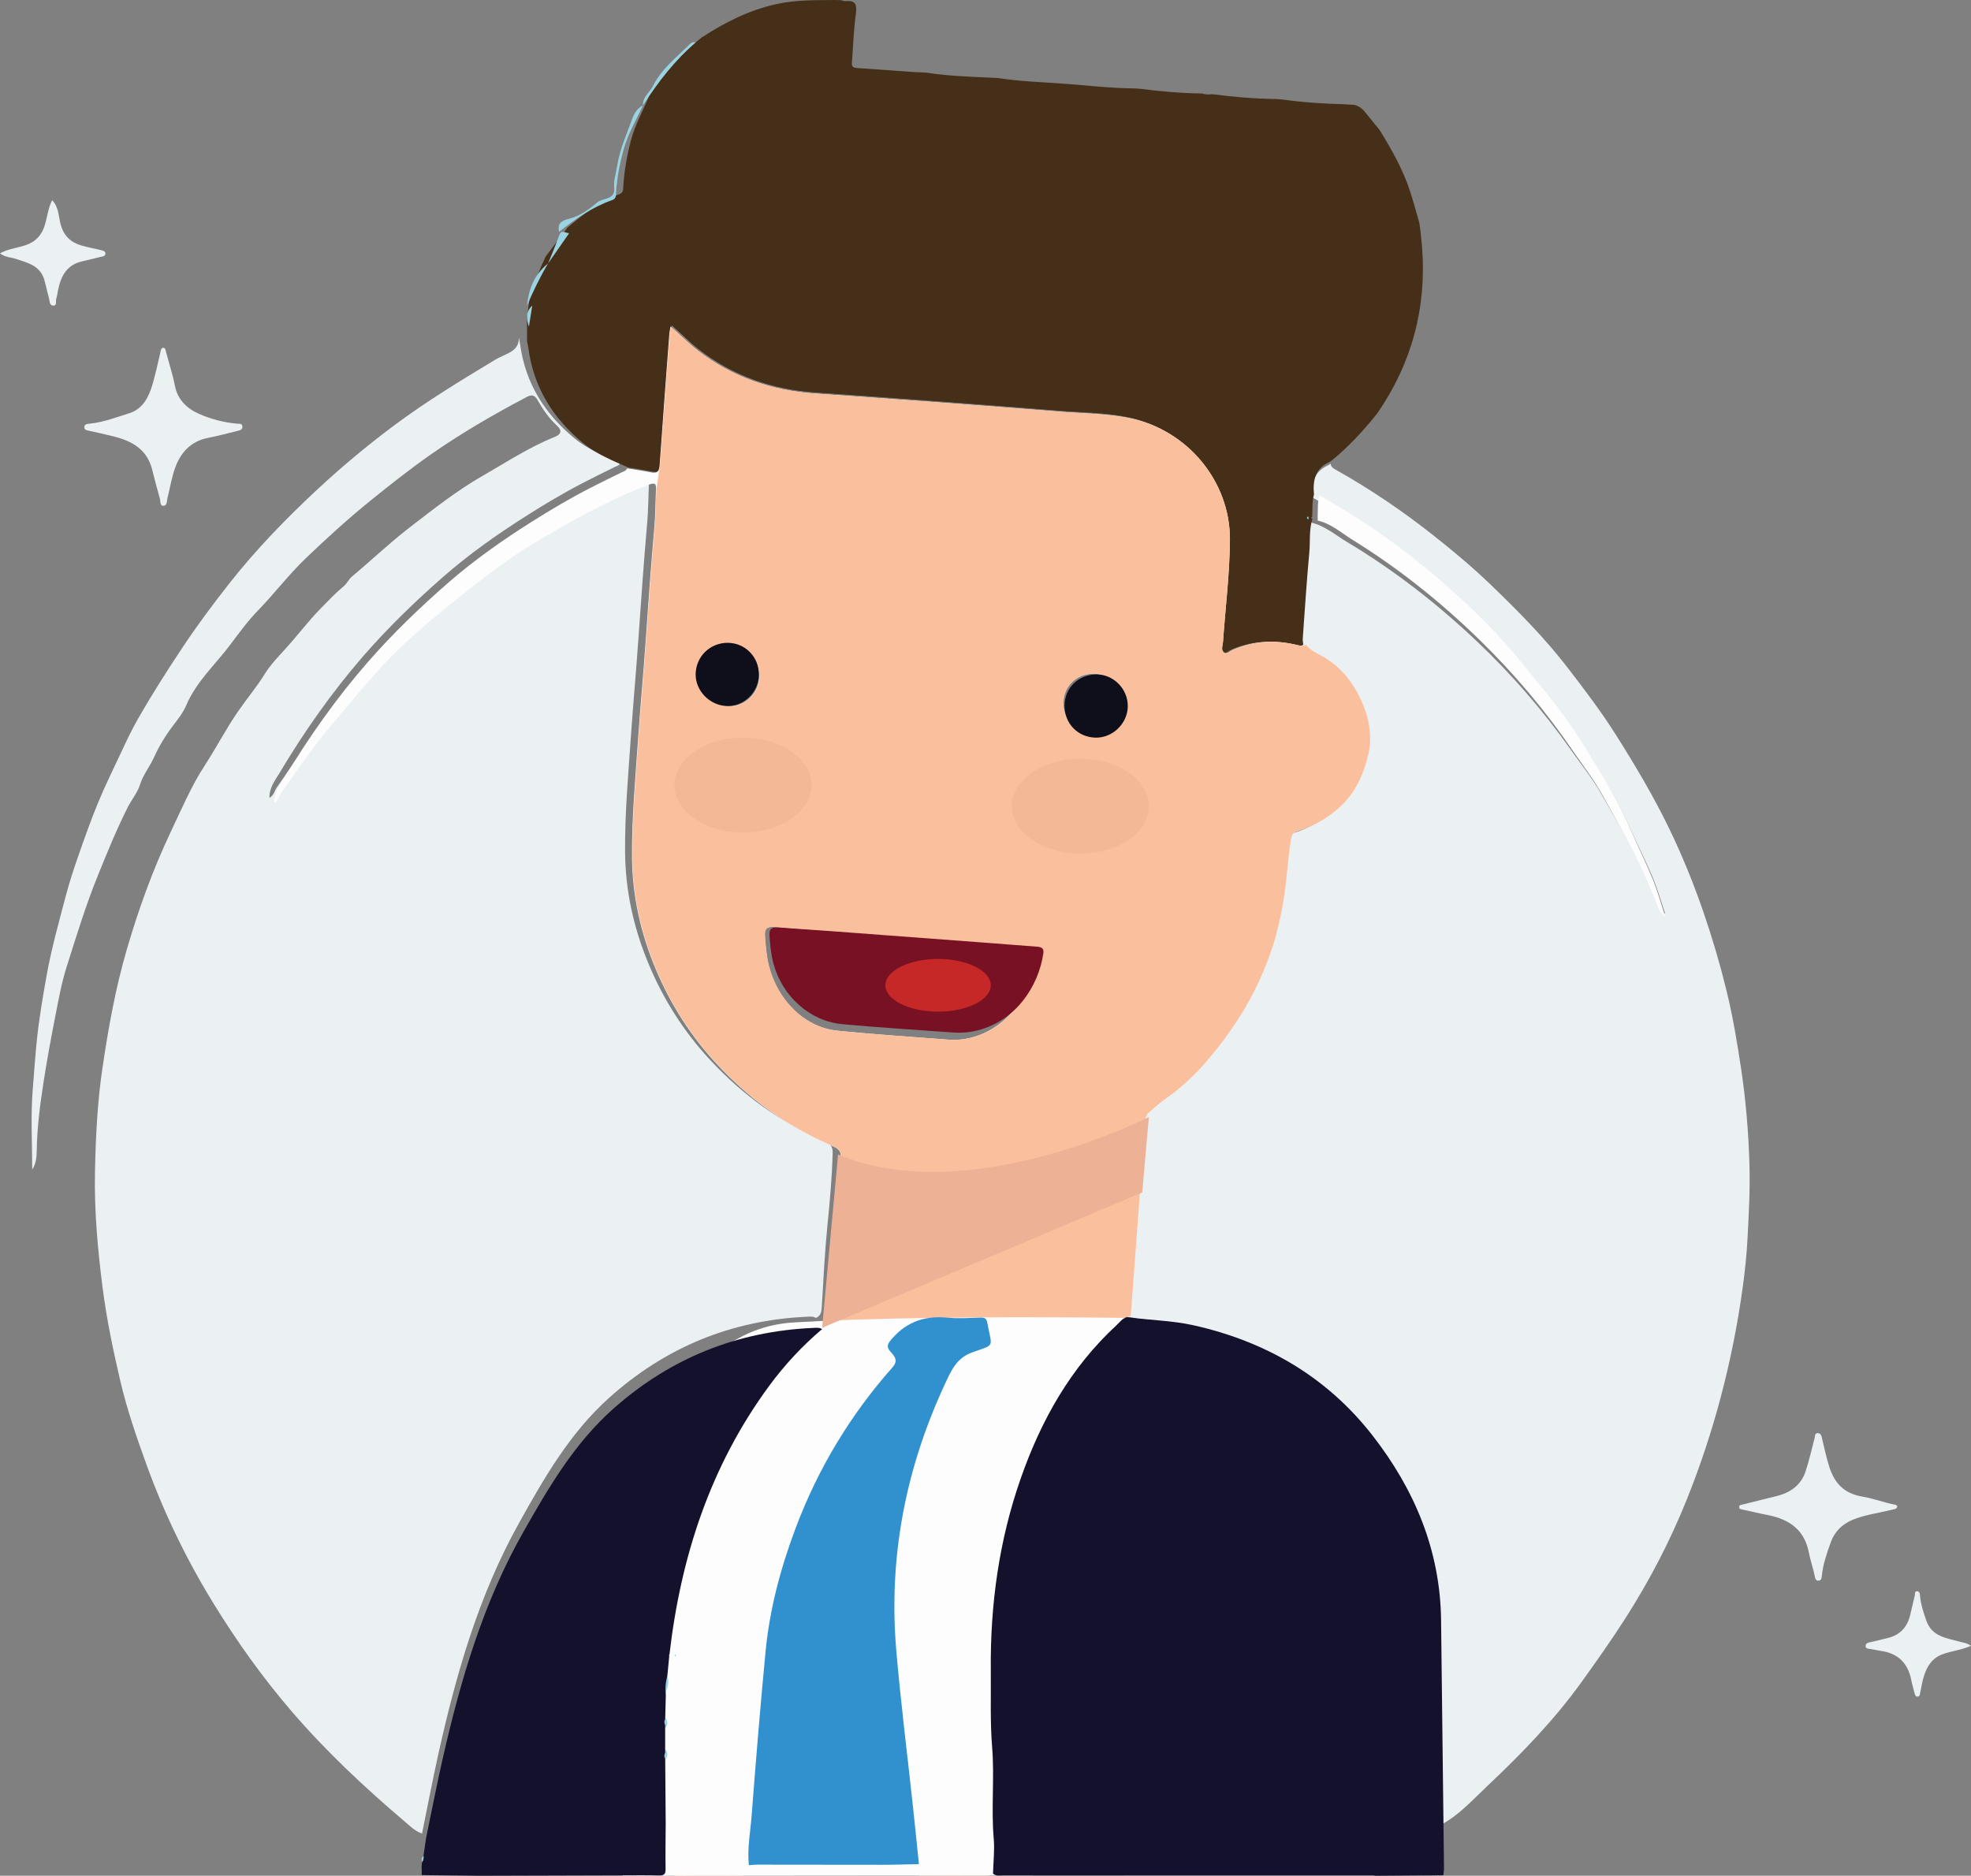 <?xml version="1.0" encoding="UTF-8"?>
<svg width="187px" height="178px" viewBox="0 0 187 178" version="1.1" xmlns="http://www.w3.org/2000/svg" xmlns:xlink="http://www.w3.org/1999/xlink">
    <rect x="0" y="0" width="187" height="178" fill="#808080" stroke="none"/>
    <!-- Generator: sketchtool 47.1 (45422) - http://www.bohemiancoding.com/sketch -->
    <title>8C6AB752-7DFC-4204-866C-9862125C4319</title>
    <desc>Created with sketchtool.</desc>
    <defs></defs>
    <g id="Page-1" stroke="none" stroke-width="1" fill="none" fill-rule="evenodd">
        <g id="Add_person_1.3" transform="translate(-445, -248)">
            <g id="Page-1" transform="translate(445, 248)">
                <path d="M40.039,174 C39.38,173.771 38.884,173.269 38.383,172.843 C34.594,169.624 30.977,166.236 27.718,162.454 C24.927,159.217 22.466,155.756 20.24,152.134 C17.704,148.005 15.593,143.646 13.933,139.079 C12.974,136.439 12.054,133.779 11.415,131.05 C10.734,128.137 10.122,125.209 9.738,122.224 C9.266,118.553 8.936,114.877 9.011,111.194 C9.079,107.914 9.235,104.635 9.719,101.358 C10.28,97.559 10.951,93.802 12.024,90.124 C13.141,86.296 14.486,82.553 16.202,78.938 C17.219,76.794 18.145,74.6 19.44,72.614 C20.523,70.953 21.431,69.191 22.56,67.546 C23.397,66.328 24.369,65.175 25.157,63.901 C25.652,63.099 26.383,62.335 27.057,61.596 C28.205,60.335 29.235,58.957 30.435,57.732 C31.136,57.016 31.827,56.281 32.597,55.645 C32.935,55.366 33.074,54.977 33.406,54.7 C35.228,53.178 36.951,51.531 38.827,50.083 C41.088,48.34 43.339,46.556 45.82,45.136 C48.061,43.853 50.227,42.422 52.643,41.455 C53.162,41.247 53.408,40.903 52.84,40.385 C52.082,39.692 51.501,38.843 50.994,37.953 C50.723,37.479 50.448,37.421 49.961,37.678 C46.839,39.325 43.784,41.093 40.893,43.114 C38.923,44.492 37.03,45.985 35.156,47.502 C33.012,49.238 30.982,51.087 28.993,52.994 C27.391,54.529 26.056,56.299 24.518,57.886 C23.547,58.888 22.702,60.033 21.887,61.126 C20.46,63.038 18.624,64.672 17.666,66.94 C17.384,67.608 16.915,68.209 16.467,68.79 C15.732,69.744 15.091,70.806 14.619,71.854 C14.218,72.742 13.579,73.508 13.275,74.486 C13.054,75.197 12.469,75.905 12.098,76.647 C11.045,78.743 10.165,80.913 9.284,83.086 C8.132,85.923 7.242,88.849 6.318,91.761 C5.826,93.314 5.542,94.938 5.227,96.542 C4.824,98.59 4.448,100.645 4.129,102.707 C3.796,104.865 3.513,107.032 3.486,109.222 C3.479,109.844 3.406,110.443 3.058,110.992 C3.053,108.472 2.905,105.962 3.102,103.443 C3.226,101.859 3.337,100.275 3.499,98.693 C3.701,96.719 4.036,94.768 4.378,92.814 C4.842,90.158 5.57,87.57 6.255,84.971 C6.587,83.714 6.994,82.473 7.423,81.244 C8.011,79.559 8.605,77.873 9.284,76.224 C9.967,74.562 10.77,72.949 11.528,71.32 C12.047,70.207 12.577,69.104 13.186,68.046 C14.483,65.793 15.88,63.603 17.32,61.436 C18.718,59.332 20.223,57.312 21.781,55.335 C24.313,52.12 27.161,49.186 30.157,46.401 C32.442,44.277 34.834,42.284 37.336,40.413 C40.423,38.106 43.705,36.114 46.995,34.128 C47.211,33.998 47.443,33.893 47.672,33.786 C48.453,33.42 49.287,33.104 49.218,32 C49.261,32.22 49.314,32.44 49.344,32.662 C49.845,36.363 51.681,39.283 54.534,41.619 C55.82,42.673 57.339,43.278 58.834,43.933 C58.75,44.186 58.519,44.221 58.313,44.321 C57.33,44.797 56.354,45.289 55.382,45.789 C53.476,46.768 51.644,47.868 49.834,49.018 C47.104,50.752 44.465,52.621 42.041,54.745 C39.355,57.099 36.784,59.587 34.434,62.296 C31.437,65.751 28.828,69.48 26.49,73.4 C26.087,74.073 25.538,74.758 25.566,75.711 C25.999,75.462 26.039,75.053 26.241,74.757 C27.975,72.206 29.76,69.695 31.771,67.351 C33.1,65.803 34.368,64.198 35.756,62.705 C38.02,60.271 40.558,58.14 43.152,56.06 C45.454,54.213 47.779,52.4 50.307,50.892 C53.704,48.866 57.144,46.906 60.865,45.497 C61.452,45.274 61.591,45.357 61.565,45.918 C61.508,47.107 61.516,48.294 61.413,49.489 C61.094,53.159 60.83,56.837 60.577,60.513 C60.367,63.566 60.085,66.613 59.874,69.665 C59.619,73.374 59.281,77.076 59.304,80.807 C59.326,84.527 60.125,88.079 61.526,91.447 C62.929,94.822 64.872,97.903 67.413,100.627 C70.517,103.955 74.087,106.534 78.249,108.309 C78.821,108.553 79.015,108.831 78.999,109.432 C78.939,111.701 78.736,113.956 78.51,116.214 C78.252,118.781 78.127,121.362 77.971,123.939 C77.942,124.42 77.924,124.852 77.41,125.066 C77.151,124.904 76.862,124.938 76.582,124.951 C69.379,125.274 63.111,127.854 57.743,132.69 C54.036,136.031 51.604,140.288 49.225,144.558 C45.44,151.355 43.304,158.762 41.619,166.31 C41.049,168.864 40.563,171.436 40.039,174" id="Fill-1" fill="#EBF0F3"></path>
                <path d="M126.242,44 C126.275,44.33 126.519,44.459 126.776,44.603 C129.992,46.409 133.041,48.473 135.932,50.756 C137.814,52.241 139.659,53.779 141.393,55.448 C143.984,57.942 146.519,60.493 148.715,63.342 C150.317,65.42 151.904,67.508 153.315,69.742 C155.141,72.632 156.883,75.561 158.368,78.632 C159.618,81.219 160.7,83.883 161.633,86.609 C162.468,89.045 163.195,91.51 163.804,94.005 C164.407,96.472 164.826,98.981 165.201,101.499 C165.653,104.527 165.9,107.57 165.983,110.62 C166.046,112.897 165.919,115.182 165.801,117.46 C165.722,119.011 165.561,120.562 165.351,122.101 C164.865,125.658 164.163,129.17 163.24,132.648 C162.367,135.935 161.297,139.157 160.036,142.297 C158.438,146.276 156.454,150.083 154.124,153.703 C152.825,155.72 151.447,157.678 150.046,159.623 C147.434,163.254 144.332,166.447 141.095,169.5 C139.768,170.751 138.529,172.142 136.906,173.057 C136.575,173.244 136.669,173.55 136.666,173.813 C136.654,174.979 136.673,176.145 136.663,177.31 C136.66,177.563 136.81,177.911 136.378,178 C136.399,177.774 136.441,177.548 136.439,177.322 C136.35,169.474 136.255,161.626 136.165,153.778 C136.088,147.163 133.679,141.36 129.713,136.218 C125.443,130.681 119.728,127.31 112.908,125.776 C110.956,125.338 108.964,125.324 107,125.035 C107.105,123.627 107.212,122.219 107.315,120.811 C107.542,117.737 107.77,114.662 107.993,111.587 C108.115,109.923 108.219,108.258 108.355,106.594 C108.379,106.292 108.441,105.953 108.684,105.737 C109.21,105.271 109.734,104.793 110.309,104.391 C112.812,102.644 114.729,100.336 116.457,97.874 C118.15,95.462 119.454,92.824 120.37,90.02 C120.798,88.71 121.091,87.358 121.343,85.992 C121.722,83.93 121.777,81.836 122.119,79.773 C122.196,79.314 122.395,79.151 122.772,79.033 C124.218,78.581 125.494,77.874 126.639,76.842 C128.215,75.421 129.012,73.58 129.434,71.631 C129.747,70.184 129.531,68.634 128.96,67.2 C128.239,65.388 127.185,63.868 125.517,62.751 C124.855,62.308 124.039,62.06 123.529,61.391 C123.509,61.197 123.461,61.001 123.475,60.81 C123.671,58.104 123.844,55.396 124.096,52.696 C124.193,51.663 124.059,50.605 124.394,49.595 C125.698,49.889 126.691,50.767 127.794,51.427 C132.234,54.085 136.3,57.245 140.055,60.795 C143.398,63.955 146.407,67.42 149.06,71.182 C150.036,72.568 151.104,73.894 151.947,75.372 C152.7,76.694 153.451,78.018 154.2,79.343 C155.272,81.236 156.223,83.185 157.041,85.203 C157.238,85.689 157.32,86.29 157.989,86.717 C157.552,85.434 157.23,84.28 156.769,83.183 C156.114,81.624 155.33,80.118 154.647,78.57 C153.458,75.872 151.851,73.405 150.283,70.934 C149.143,69.138 147.882,67.403 146.492,65.757 C144.903,63.876 143.364,61.955 141.649,60.185 C139.363,57.824 136.897,55.674 134.311,53.634 C131.233,51.205 127.96,49.111 124.54,47.223 C124.418,45.928 124.627,44.788 125.965,44.174 C126.063,44.129 126.15,44.058 126.242,44" id="Fill-3" fill="#EBF0F3"></path>
                <path d="M126.092,43.861 C124.752,44.479 124.544,45.626 124.665,46.929 C124.468,47.617 124.535,48.325 124.5,49.025 C124.358,49.103 124.399,49.168 124.513,49.228 C124.184,50.332 124.318,51.396 124.221,52.436 C123.969,55.153 123.796,57.878 123.599,60.6 C123.585,60.793 123.634,60.99 123.653,61.185 C123.352,61.365 123.048,61.271 122.743,61.198 C120.688,60.704 118.687,60.816 116.734,61.687 C116.479,61.801 116.192,62.164 115.896,61.914 C115.607,61.669 115.797,61.27 115.82,60.941 C116.043,57.69 116.452,54.447 116.474,51.186 C116.512,45.657 112.518,40.766 107.12,39.616 C104.941,39.151 102.711,39.159 100.504,38.981 C92.791,38.361 85.074,37.791 77.355,37.248 C73.242,36.959 69.528,35.679 66.254,33.122 C65.384,32.442 64.623,31.642 63.728,30.869 C63.679,31.166 63.632,31.359 63.617,31.554 C63.307,35.718 62.991,39.881 62.705,44.047 C62.665,44.627 62.508,44.885 61.892,44.759 C61.142,44.605 60.383,44.499 59.627,44.373 C58.131,43.715 56.612,43.107 55.325,42.05 C52.47,39.705 50.633,36.773 50.133,33.057 C50.102,32.834 50.049,32.614 50.006,32.393 C50.004,31.621 50.002,30.849 50,30.078 C50.077,29.532 50.154,28.987 50.231,28.44 C50.256,28.297 50.282,28.155 50.306,28.013 C50.733,26.772 51.197,25.547 51.759,24.361 C52.479,23.389 53.15,22.499 53.821,21.609 C55.361,20.297 56.919,19.125 58.772,18.424 C59.163,18.275 59.121,17.96 59.139,17.653 C59.226,16.199 59.482,14.78 59.85,13.367 C60.248,11.839 61.012,10.481 61.62,9.049 C63.086,6.924 64.653,5.067 66.587,3.55 C68.842,2.078 71.138,0.938 73.708,0.378 C75.537,-0.021 77.377,0.019 79.221,0 C79.412,0.004 79.603,0.009 79.794,0.014 C79.929,0.047 80.07,0.12 80.201,0.107 C81.063,0.018 81.333,0.333 81.21,1.235 C81.009,2.702 80.949,4.19 80.847,5.67 C80.826,5.985 80.694,6.41 81.235,6.449 C83.128,6.587 85.021,6.718 86.913,6.851 C87.225,6.863 87.537,6.876 87.848,6.889 C89.743,7.18 91.654,7.271 93.567,7.351 C93.935,7.367 94.303,7.384 94.671,7.401 C96.749,7.731 98.852,7.79 100.946,7.943 C103.154,8.103 105.355,8.372 107.572,8.389 C107.773,8.4 107.975,8.412 108.175,8.424 C110.133,8.683 112.098,8.846 114.074,8.874 C114.38,8.993 114.696,8.973 115.011,8.937 C117.026,9.207 119.05,9.367 121.083,9.399 C121.277,9.413 121.471,9.427 121.664,9.441 C123.621,9.721 125.591,9.839 127.566,9.896 C127.876,9.914 128.186,9.932 128.495,9.95 C128.945,10.066 129.282,10.334 129.567,10.7 C129.998,11.255 130.452,11.793 130.896,12.338 C132.092,14.285 133.119,16.119 133.776,18.134 C134.1,19.129 134.369,20.143 134.662,21.148 C134.682,21.289 134.703,21.429 134.723,21.569 C134.789,22.189 134.87,22.809 134.919,23.43 C135.368,29.193 133.954,34.452 130.684,39.206 C129.389,40.839 127.982,42.363 126.369,43.686 C126.277,43.745 126.19,43.815 126.092,43.861 Z" id="Fill-5" fill="#462F18"></path>
                <path d="M15.48,33 C15.713,33.029 15.703,33.217 15.746,33.381 C16.029,34.454 16.382,35.513 16.591,36.599 C16.853,37.957 17.768,38.784 18.901,39.282 C20.018,39.773 21.235,40.09 22.479,40.204 C22.693,40.223 22.993,40.143 23,40.492 C23.006,40.789 22.746,40.839 22.519,40.894 C21.597,41.116 20.682,41.372 19.751,41.55 C18.131,41.86 17.173,42.905 16.637,44.336 C16.29,45.265 16.142,46.266 15.895,47.233 C15.822,47.519 15.872,47.978 15.516,47.999 C15.155,48.021 15.241,47.566 15.168,47.311 C14.909,46.409 14.67,45.499 14.446,44.591 C13.963,42.637 12.537,41.858 10.778,41.412 C10.001,41.215 9.216,41.049 8.432,40.875 C8.23,40.83 7.996,40.796 8,40.544 C8.005,40.236 8.274,40.228 8.508,40.204 C9.809,40.074 11.027,39.601 12.256,39.218 C13.562,38.811 14.126,37.661 14.479,36.444 C14.771,35.439 14.986,34.411 15.228,33.391 C15.267,33.226 15.254,33.042 15.48,33" id="Fill-11" fill="#EBF0F3"></path>
                <path d="M180,142.97 C179.937,143.24 179.687,143.22 179.47,143.273 C178.234,143.579 176.949,143.739 175.771,144.222 C174.77,144.632 174.05,145.366 173.698,146.349 C173.326,147.39 172.955,148.438 172.847,149.544 C172.829,149.738 172.807,149.96 172.574,149.994 C172.265,150.04 172.223,149.794 172.179,149.574 C172.029,148.815 171.756,148.075 171.614,147.323 C171.21,145.192 169.78,144.162 167.662,143.759 C166.881,143.61 166.11,143.418 165.333,143.251 C165.195,143.221 165.033,143.226 165.005,143.055 C164.968,142.825 165.157,142.814 165.326,142.773 C166.398,142.51 167.467,142.235 168.54,141.976 C169.902,141.647 170.889,140.901 171.308,139.621 C171.651,138.572 171.893,137.493 172.171,136.425 C172.217,136.248 172.167,136.005 172.446,136 C172.727,135.995 172.798,136.207 172.853,136.437 C173.073,137.354 173.265,138.28 173.55,139.179 C174.016,140.654 174.882,141.712 176.651,142.011 C177.695,142.187 178.707,142.573 179.757,142.783 C179.867,142.805 179.987,142.82 180,142.97" id="Fill-13" fill="#EBF0F3"></path>
                <path d="M187,156.18 C186.05,156.596 185.14,156.668 184.295,156.984 C183.295,157.359 182.834,158.114 182.537,159.045 C182.371,159.566 182.29,160.115 182.177,160.652 C182.147,160.794 182.151,160.958 181.975,160.993 C181.742,161.039 181.693,160.853 181.649,160.683 C181.539,160.264 181.416,159.846 181.332,159.421 C181.01,157.801 180.057,156.886 178.448,156.662 C178.141,156.619 177.839,156.54 177.532,156.493 C177.31,156.459 176.998,156.484 177,156.194 C177.002,155.877 177.334,155.868 177.577,155.81 C178.072,155.693 178.565,155.567 179.061,155.451 C180.26,155.172 180.977,154.41 181.247,153.185 C181.379,152.591 181.528,152.001 181.669,151.409 C181.706,151.254 181.633,151.002 181.87,151 C182.125,150.997 182.15,151.242 182.166,151.447 C182.234,152.267 182.5,153.038 182.766,153.8 C183.291,155.304 184.678,155.441 185.912,155.785 C186.234,155.875 186.575,155.889 187,156.18" id="Fill-15" fill="#EBF0F3"></path>
                <path d="M0,24.041 C1.197,23.376 2.627,23.562 3.581,22.561 C4.524,21.571 4.333,20.188 4.951,19 C5.596,19.684 5.551,20.556 5.748,21.275 C6.058,22.409 6.714,23.003 7.763,23.309 C8.351,23.481 8.962,23.578 9.557,23.732 C9.74,23.779 10.012,23.814 10,24.073 C9.988,24.326 9.741,24.332 9.538,24.378 C8.967,24.508 8.404,24.671 7.831,24.793 C6.297,25.12 5.768,26.246 5.496,27.581 C5.444,27.834 5.426,28.098 5.339,28.338 C5.254,28.574 5.461,29.037 5.01,28.998 C4.693,28.971 4.718,28.545 4.643,28.281 C4.479,27.7 4.365,27.105 4.195,26.526 C3.809,25.21 2.619,24.932 1.504,24.565 C1.038,24.412 0.513,24.432 0,24.041" id="Fill-17" fill="#EBF0F3"></path>
                <path d="M61,10 C60.376,11.373 59.591,12.675 59.182,14.141 C58.804,15.495 58.542,16.856 58.452,18.249 C58.434,18.545 58.477,18.847 58.075,18.989 C56.173,19.662 54.573,20.785 53.037,22 C52.891,21.223 53.17,20.962 54.059,20.741 C55.017,20.504 55.913,19.842 56.681,19.201 C57.207,18.763 58.372,18.973 58.268,17.861 C58.201,17.149 58.442,16.457 58.55,15.756 C58.788,14.205 59.438,12.779 59.968,11.313 C60.171,10.753 60.443,10.291 61,10" id="Fill-19" fill="#9AD3E2"></path>
                <path d="M66,4.025 C64.028,5.71 62.432,7.773 61.001,10 C60.973,9.176 61.635,8.786 61.941,8.176 C62.757,6.548 64.108,5.512 65.317,4.313 C65.515,4.116 65.705,3.932 66,4.025" id="Fill-29" fill="#9AD3E2"></path>
                <path d="M54,22.128 C53.333,23.085 52.666,24.043 52,25 C52.351,24.124 52.73,23.261 53.041,22.37 C53.274,21.704 53.669,22.143 54,22.128" id="Fill-41" fill="#9AD3E2"></path>
                <path d="M52,25 C51.227,26.299 50.587,27.641 50,29 C50.154,27.502 50.627,26.107 52,25" id="Fill-43" fill="#9AD3E2"></path>
                <path d="M50.5,29 C50.394,29.667 50.288,30.334 50.182,31 C49.947,30.289 49.838,29.596 50.5,29" id="Fill-45" fill="#9AD3E2"></path>
                <path d="M40.411,176 C40.469,176.364 40.417,176.701 40.2,177 C39.93,176.585 39.875,176.223 40.411,176" id="Fill-47" fill="#9AD3E2"></path>
                <path d="M40.362,177 C40.369,177.334 40.375,177.667 40.381,178 C39.602,177.676 40.238,177.335 40.362,177" id="Fill-49" fill="#9AD3E2"></path>
                <path d="M72.022,64.22 C72.041,62.645 70.802,61.377 69.236,61.367 C67.653,61.357 66.39,62.569 66.348,64.138 C66.309,65.64 67.611,66.975 69.156,67.017 C70.688,67.058 72.004,65.774 72.022,64.22 M100.878,66.708 C100.864,68.305 102.061,69.54 103.658,69.574 C105.182,69.607 106.52,68.314 106.542,66.787 C106.564,65.237 105.276,63.925 103.738,63.93 C102.117,63.935 100.893,65.124 100.878,66.708 M90.119,98.67 C90.723,98.701 91.319,98.654 91.91,98.523 C95.792,97.662 98.015,93.948 98.458,90.597 C98.525,90.085 98.279,89.955 97.832,89.922 C96.435,89.819 95.039,89.69 93.642,89.577 C88.567,89.166 83.493,88.755 78.418,88.349 C76.764,88.217 75.107,88.116 73.455,87.969 C72.803,87.91 72.511,88.09 72.557,88.794 C72.621,89.762 72.7,90.722 72.939,91.667 C73.774,94.964 76.361,97.499 79.429,97.808 C82.985,98.166 86.555,98.39 90.119,98.67 M70.503,177.989 C68.454,177.988 66.405,177.964 64.356,178 C63.677,178.011 63.457,177.754 63.442,177.114 C63.409,175.764 63.57,174.408 63.331,173.064 C63.315,170.989 63.299,168.914 63.283,166.839 C63.47,166.635 63.472,166.433 63.279,166.232 C63.279,165.351 63.279,164.471 63.279,163.592 C63.472,163.39 63.471,163.188 63.282,162.984 C63.302,162.222 63.322,161.461 63.342,160.7 C63.453,160.097 63.744,159.507 63.484,158.874 C63.545,158.229 63.606,157.584 63.667,156.939 C63.687,156.932 63.725,156.919 63.724,156.916 C63.714,156.88 63.7,156.845 63.686,156.81 C64.755,147.444 67.551,138.702 73.158,130.984 C74.62,128.972 76.295,127.147 78.189,125.527 C78.707,125.313 78.725,124.881 78.754,124.401 C78.911,121.825 79.036,119.246 79.296,116.68 C79.524,114.423 79.728,112.17 79.789,109.902 C79.805,109.302 79.609,109.024 79.033,108.78 C74.844,107.007 71.251,104.429 68.125,101.102 C65.568,98.381 63.613,95.301 62.2,91.928 C60.79,88.563 59.985,85.013 59.963,81.295 C59.94,77.566 60.28,73.866 60.537,70.159 C60.749,67.109 61.034,64.064 61.245,61.013 C61.499,57.339 61.764,53.664 62.085,49.995 C62.19,48.802 62.182,47.615 62.239,46.427 C62.265,45.867 62.125,45.783 61.534,46.006 C57.788,47.414 54.326,49.374 50.906,51.398 C48.361,52.904 46.022,54.717 43.704,56.562 C41.093,58.641 38.538,60.772 36.259,63.204 C34.862,64.696 33.585,66.3 32.247,67.847 C30.223,70.189 28.426,72.698 26.68,75.248 C26.477,75.544 26.437,75.953 26.001,76.202 C25.973,75.249 26.526,74.565 26.931,73.892 C29.285,69.974 31.911,66.248 34.928,62.795 C37.294,60.088 39.882,57.601 42.585,55.249 C45.026,53.126 47.682,51.258 50.43,49.524 C52.252,48.376 54.096,47.276 56.014,46.298 C56.993,45.798 57.976,45.307 58.966,44.831 C59.172,44.731 59.405,44.695 59.49,44.443 C60.25,44.569 61.014,44.674 61.769,44.827 C62.389,44.953 62.546,44.697 62.587,44.119 C62.875,39.972 63.193,35.827 63.504,31.682 C63.519,31.488 63.567,31.296 63.616,31 C64.517,31.77 65.282,32.566 66.158,33.243 C69.452,35.789 73.188,37.062 77.326,37.35 C85.093,37.891 92.858,38.458 100.618,39.076 C102.838,39.253 105.082,39.245 107.274,39.708 C112.705,40.853 116.724,45.722 116.686,51.226 C116.664,54.472 116.252,57.7 116.028,60.937 C116.005,61.265 115.813,61.661 116.104,61.906 C116.402,62.155 116.69,61.793 116.948,61.68 C118.912,60.813 120.925,60.702 122.993,61.193 C123.3,61.265 123.606,61.359 123.909,61.18 C124.423,61.851 125.244,62.098 125.911,62.543 C127.591,63.661 128.652,65.184 129.379,67 C129.953,68.436 130.17,69.988 129.855,71.438 C129.43,73.391 128.628,75.235 127.041,76.658 C125.889,77.691 124.603,78.4 123.148,78.852 C122.767,78.97 122.567,79.134 122.49,79.594 C122.145,81.66 122.09,83.758 121.708,85.823 C121.455,87.192 121.16,88.546 120.729,89.859 C119.806,92.668 118.494,95.309 116.789,97.726 C115.049,100.192 113.118,102.504 110.598,104.254 C110.019,104.657 109.491,105.135 108.961,105.603 C108.717,105.819 108.654,106.159 108.63,106.461 C108.493,108.127 108.388,109.796 108.266,111.463 C108.041,114.543 107.812,117.623 107.583,120.703 C107.479,122.113 107.372,123.523 107.266,124.934 C106.653,124.839 106.384,125.316 106.017,125.656 C101.655,129.699 98.87,134.72 96.947,140.252 C94.896,146.153 94.065,152.253 94.121,158.482 C94.143,160.932 94.053,163.393 94.249,165.83 C94.481,168.725 94.148,171.617 94.398,174.507 C94.493,175.605 94.36,176.723 94.33,177.831 C94.114,177.883 93.897,177.98 93.679,177.981 C91.581,177.992 89.483,177.99 87.385,177.984 C87.22,177.983 87.055,177.919 86.89,177.883 C86.704,176.073 86.524,174.262 86.329,172.453 C85.787,167.419 85.15,162.394 84.714,157.352 C83.938,148.366 85.6,139.789 89.408,131.618 C89.987,130.374 90.498,129.137 92.031,128.586 C94.289,127.775 93.932,128.205 93.48,125.725 C93.405,125.314 93.217,125.229 92.844,125.238 C91.785,125.262 90.717,125.347 89.669,125.244 C87.544,125.035 85.787,125.587 84.34,127.22 C83.879,127.74 83.684,128.019 84.201,128.579 C84.572,128.981 84.914,129.387 84.343,130.032 C80.278,134.617 77.168,139.786 75.011,145.514 C73.562,149.363 72.506,153.319 72.113,157.415 C71.608,162.683 71.175,167.958 70.769,173.235 C70.648,174.816 70.334,176.391 70.503,177.989" id="Fill-51" fill="#FDFDFD"></path>
                <path d="M103.672,69.574 C102.076,69.539 100.88,68.305 100.895,66.708 C100.909,65.124 102.132,63.935 103.752,63.929 C105.289,63.924 106.577,65.237 106.555,66.787 C106.533,68.314 105.196,69.607 103.672,69.574 M98.475,90.596 C98.032,93.947 95.811,97.662 91.931,98.523 C91.34,98.655 90.744,98.7 90.141,98.67 C86.579,98.39 83.011,98.166 79.456,97.807 C76.39,97.499 73.804,94.964 72.97,91.666 C72.731,90.722 72.652,89.762 72.588,88.794 C72.542,88.089 72.834,87.91 73.486,87.968 C75.137,88.116 76.793,88.217 78.446,88.349 C83.518,88.755 88.59,89.165 93.662,89.576 C95.058,89.69 96.453,89.819 97.85,89.922 C98.297,89.955 98.543,90.085 98.475,90.596 M69.189,67.017 C67.645,66.975 66.344,65.64 66.383,64.138 C66.425,62.569 67.687,61.357 69.269,61.367 C70.835,61.376 72.072,62.645 72.054,64.22 C72.036,65.774 70.72,67.058 69.189,67.017 M62.276,46.427 C62.219,47.615 62.227,48.801 62.122,49.995 C61.802,53.664 61.537,57.339 61.282,61.012 C61.071,64.064 60.787,67.109 60.575,70.159 C60.318,73.866 59.978,77.566 60.001,81.295 C60.023,85.012 60.828,88.562 62.237,91.928 C63.649,95.301 65.604,98.381 68.159,101.102 C71.283,104.429 74.875,107.006 79.061,108.78 C79.637,109.023 79.832,109.302 79.816,109.902 C79.756,112.17 79.552,114.423 79.324,116.68 C79.065,119.245 78.939,121.825 78.782,124.401 C78.753,124.881 78.735,125.313 78.218,125.526 C76.324,127.147 74.65,128.972 73.189,130.984 C67.585,138.702 64.791,147.444 63.722,156.811 C63.736,156.845 63.75,156.88 63.76,156.916 C63.761,156.919 63.723,156.932 63.704,156.94 C63.643,157.584 63.582,158.229 63.521,158.875 C63.78,159.507 63.49,160.097 63.378,160.7 C63.359,161.461 63.339,162.222 63.319,162.983 C63.507,163.188 63.509,163.39 63.315,163.591 C63.315,164.471 63.315,165.352 63.315,166.231 C63.509,166.433 63.507,166.636 63.32,166.839 C63.335,168.914 63.351,170.989 63.367,173.064 C63.607,174.408 63.446,175.764 63.478,177.114 C63.494,177.754 63.713,178.012 64.392,178 C66.439,177.964 68.488,177.988 70.536,177.989 C70.367,176.391 70.681,174.816 70.802,173.235 C71.207,167.958 71.64,162.683 72.145,157.415 C72.537,153.318 73.592,149.363 75.041,145.514 C77.196,139.785 80.305,134.618 84.368,130.032 C84.939,129.387 84.597,128.981 84.226,128.579 C83.709,128.02 83.904,127.74 84.365,127.22 C85.811,125.587 87.567,125.035 89.691,125.244 C90.738,125.347 91.806,125.262 92.864,125.237 C93.237,125.229 93.425,125.314 93.5,125.725 C93.952,128.206 94.308,127.775 92.051,128.586 C90.52,129.137 90.009,130.374 89.43,131.618 C85.624,139.789 83.963,148.366 84.739,157.352 C85.174,162.394 85.811,167.419 86.353,172.453 C86.547,174.262 86.727,176.073 86.914,177.884 C87.079,177.919 87.243,177.983 87.408,177.984 C89.505,177.99 91.602,177.992 93.699,177.981 C93.917,177.98 94.133,177.884 94.35,177.831 C94.379,176.723 94.512,175.605 94.417,174.507 C94.167,171.616 94.5,168.725 94.268,165.83 C94.073,163.393 94.163,160.932 94.141,158.481 C94.085,152.253 94.915,146.152 96.965,140.253 C98.887,134.719 101.67,129.699 106.03,125.656 C106.396,125.316 106.665,124.839 107.278,124.933 C107.384,123.523 107.491,122.113 107.595,120.703 C107.824,117.623 108.053,114.543 108.278,111.463 C108.4,109.796 108.505,108.127 108.641,106.461 C108.666,106.158 108.728,105.818 108.973,105.603 C109.502,105.135 110.029,104.656 110.608,104.254 C113.127,102.504 115.057,100.192 116.796,97.726 C118.5,95.309 119.811,92.668 120.734,89.858 C121.164,88.546 121.459,87.192 121.712,85.823 C122.094,83.758 122.149,81.66 122.494,79.593 C122.571,79.134 122.771,78.971 123.152,78.852 C124.606,78.4 125.891,77.691 127.042,76.657 C128.628,75.235 129.43,73.391 129.855,71.438 C130.17,69.988 129.953,68.436 129.379,66.999 C128.653,65.184 127.592,63.661 125.914,62.542 C125.247,62.098 124.426,61.851 123.912,61.18 C123.609,61.359 123.304,61.266 122.997,61.193 C120.93,60.701 118.918,60.812 116.955,61.679 C116.698,61.793 116.409,62.155 116.112,61.905 C115.821,61.661 116.012,61.265 116.035,60.937 C116.26,57.7 116.671,54.472 116.693,51.226 C116.731,45.721 112.714,40.852 107.286,39.707 C105.096,39.245 102.853,39.252 100.634,39.076 C92.878,38.458 85.117,37.891 77.355,37.35 C73.219,37.062 69.485,35.788 66.192,33.242 C65.317,32.566 64.553,31.77 63.652,31 C63.603,31.296 63.555,31.487 63.541,31.681 C63.229,35.827 62.912,39.972 62.623,44.119" id="Fill-53" fill="#FABF9C"></path>
                <path d="M108.324,125.085 C108.324,125.085 88.174,124.724 75.319,125.492 C62.464,126.26 60.187,144.732 60.187,144.732 L57,166.814 L59.09,178 L97.965,177.968 L112,151.449 L108.324,125.085 Z" id="Fill-55" fill="#FDFDFD"></path>
                <path d="M125.032,49.402 L125,49.36 C125,49.36 125.026,49.314 125.026,49.314 C125.022,49.246 125.017,49.178 125.013,49.109 C125.047,48.405 124.982,47.692 125.175,47 C128.531,48.912 131.743,51.033 134.764,53.493 C137.301,55.559 139.721,57.736 141.965,60.127 C143.647,61.92 145.159,63.866 146.718,65.771 C148.082,67.438 149.319,69.195 150.438,71.014 C151.977,73.517 153.553,76.015 154.72,78.748 C155.391,80.317 156.16,81.841 156.803,83.42 C157.256,84.531 157.572,85.7 158,87 C157.344,86.567 157.264,85.958 157.07,85.466 C156.267,83.423 155.334,81.448 154.282,79.531 C153.547,78.19 152.81,76.848 152.07,75.509 C151.243,74.012 150.196,72.669 149.237,71.266 C146.634,67.455 143.681,63.946 140.401,60.746 C136.716,57.151 132.725,53.95 128.369,51.258 C127.286,50.589 126.311,49.7 125.032,49.402" id="Fill-57" fill="#FDFDFD"></path>
                <path d="M124.132,49 C124.139,49.099 124.145,49.197 124.152,49.295 C123.985,49.209 123.925,49.113 124.132,49" id="Fill-59" fill="#9AD3E2"></path>
                <path d="M122.906,151.121 C122.918,149.962 122.211,149.237 121.054,149.223 C120.026,149.21 119.221,150.004 119.204,151.049 C119.186,152.216 119.907,153.053 120.953,153.079 C122.034,153.106 122.895,152.243 122.906,151.121 L122.906,151.121 Z M123.636,149.197 C123.424,149.423 123.638,149.599 123.711,149.779 C124.44,151.574 123.763,153.343 121.986,154.011 C121.275,154.278 121.283,154.533 121.718,155.028 C121.96,155.303 122.162,155.622 122.429,155.865 C122.784,156.188 122.771,156.404 122.433,156.756 C122.068,157.135 121.856,157.041 121.577,156.692 C120.603,155.475 119.647,154.241 118.627,153.067 C117.488,151.757 118.051,149.693 119.116,148.752 C120.287,147.717 121.911,147.745 123.095,148.871 C123.246,149.014 123.323,149.351 123.646,149.208 L123.636,149.197 Z" id="Fill-61" fill="#9AD3E2"></path>
                <path d="M126.396,145.883 C126.369,145.84 126.351,145.774 126.317,145.764 C126.277,145.754 126.225,145.793 126.177,145.811 C126.213,145.866 126.249,145.92 126.284,145.975 C126.321,145.946 126.357,145.915 126.396,145.883 L126.396,145.883 Z M123.359,149.31 C123.759,148.964 123.353,148.767 123.191,148.572 C122.211,147.388 121.236,146.198 120.203,145.061 C119.798,144.615 120.079,144.453 120.352,144.185 C120.679,143.864 120.859,143.998 121.096,144.305 C121.513,144.846 121.977,145.351 122.423,145.87 C122.691,146.183 122.891,146.341 123.15,145.809 C123.798,144.474 124.549,144.299 125.8,145.125 C126.109,145.329 126.411,145.545 126.711,145.762 C126.898,145.897 127.155,145.939 126.879,146.315 C126.646,146.63 126.555,146.668 126.25,146.465 C125.968,146.279 125.63,146.18 125.326,146.026 C124.87,145.796 124.437,145.613 124.028,146.12 C123.612,146.637 123.583,147.184 123.97,147.689 C124.559,148.459 125.174,149.214 125.84,149.916 C126.234,150.331 126.001,150.518 125.73,150.81 C125.381,151.184 125.202,150.934 124.988,150.68 C124.602,150.222 124.217,149.762 123.813,149.32 C123.693,149.188 123.516,148.994 123.349,149.301 L123.359,149.31 Z" id="Fill-63" fill="#9AD3E2"></path>
                <path d="M114.353,159.999 C113.755,160.008 113.464,159.942 113.439,159.524 C113.416,159.127 113.61,159.006 114.039,158.994 C114.547,158.981 114.898,158.753 114.768,158.264 C114.632,157.749 114.121,157.774 113.709,157.894 C113.101,158.07 112.523,158.247 111.914,157.941 C111.248,157.607 110.84,156.76 111.06,156.183 C111.328,155.479 112.214,154.942 113.004,155.005 C113.315,155.03 113.55,155.134 113.562,155.445 C113.572,155.721 113.474,155.928 113.114,155.963 C112.959,155.978 112.795,155.978 112.654,156.026 C112.325,156.139 112.157,156.363 112.246,156.672 C112.326,156.949 112.584,157.065 112.892,157.029 C113.199,156.994 113.503,156.92 113.802,156.845 C114.512,156.666 115.097,156.827 115.545,157.334 C116.022,157.873 116.158,158.465 115.788,159.09 C115.445,159.668 114.823,159.888 114.353,159.999" id="Fill-65" fill="#9AD3E2"></path>
                <path d="M118.54,156.998 C118.114,157.021 117.71,156.836 117.382,156.416 C116.892,155.788 116.384,155.177 115.886,154.557 C115.809,154.462 115.742,154.271 115.67,154.271 C114.43,154.263 114.565,153.009 114.139,152.26 C113.858,151.768 114.043,151.329 114.341,151.078 C114.666,150.802 114.798,151.331 114.956,151.532 C115.316,151.989 115.642,152.229 116.089,151.681 C116.308,151.412 116.519,151.272 116.787,151.645 C116.993,151.933 117.12,152.221 116.799,152.459 C116.086,152.988 116.449,153.444 116.833,153.927 C117.156,154.334 117.469,154.752 117.781,155.17 C118.175,155.698 118.614,156.022 119.156,155.421 C119.464,155.079 119.58,155.311 119.74,155.565 C119.9,155.82 120.183,156.051 119.832,156.367 C119.474,156.69 119.115,157.023 118.54,156.998" id="Fill-67" fill="#9AD3E2"></path>
                <path d="M118,158.285 C117.868,158.618 117.533,158.761 117.228,158.931 C116.914,159.106 116.734,158.916 116.575,158.722 C115.539,157.465 114.361,156.317 113.186,155.168 C112.838,154.828 113.037,154.627 113.306,154.447 C113.55,154.284 113.742,153.739 114.151,154.151 C115.442,155.449 116.684,156.788 117.941,158.114 C117.979,158.154 117.98,158.224 118,158.285" id="Fill-69" fill="#9AD3E2"></path>
                <path d="M109.526,163.922 C109.743,163.553 109.925,163.212 110.259,162.911 C111.411,161.872 111.22,160.717 109.837,159.943 C109.487,159.747 108.811,159.541 109.05,159.175 C109.279,158.826 109.905,159.08 110.35,159.245 C111.455,159.653 112.092,160.705 111.989,161.936 C111.901,162.99 110.981,163.647 109.838,163.995 C109.767,164.017 109.662,163.957 109.526,163.922" id="Fill-71" fill="#9AD3E2"></path>
                <path d="M112,152.514 C111.888,152.784 111.712,153.013 111.414,152.999 C111.128,152.986 110.974,152.758 111.004,152.456 C111.033,152.157 111.222,151.999 111.509,152 C111.818,152.001 111.919,152.24 112,152.514" id="Fill-73" fill="#9AD3E2"></path>
                <path d="M129,146.715 C128.98,146.882 128.938,147.049 128.615,146.987 C127.993,146.867 127.249,146.82 127.008,146.382 C126.97,146.314 127.06,145.895 127.438,146.025 C127.992,146.215 128.848,146.23 129,146.715" id="Fill-75" fill="#9AD3E2"></path>
                <path d="M63.257,159 C63.634,159.693 63.212,160.339 63.049,161 C62.943,160.323 63.008,159.656 63.257,159" id="Fill-77" fill="#9AD3E2"></path>
                <path d="M63.112,163 C63.386,163.336 63.388,163.669 63.106,164 C62.965,163.665 62.963,163.332 63.112,163" id="Fill-79" fill="#9AD3E2"></path>
                <path d="M63.106,166 C63.387,166.332 63.384,166.665 63.112,167 C62.962,166.668 62.965,166.334 63.106,166" id="Fill-81" fill="#9AD3E2"></path>
                <path d="M64.076,157 C64.097,157.052 64.118,157.102 64.132,157.155 C64.133,157.159 64.079,157.178 64.05,157.189 C64.05,157.188 64,157.085 64,157.085 L64.076,157 Z" id="Fill-83" fill="#9AD3E2"></path>
                <path d="M71.048,177 C70.882,175.425 71.191,173.874 71.31,172.317 C71.709,167.118 72.136,161.922 72.633,156.732 C73.02,152.697 74.059,148.801 75.486,145.009 C77.609,139.366 80.671,134.275 84.673,129.758 C85.236,129.123 84.899,128.723 84.534,128.327 C84.025,127.776 84.217,127.501 84.671,126.988 C86.095,125.38 87.825,124.836 89.917,125.041 C90.949,125.143 92.001,125.06 93.043,125.035 C93.41,125.027 93.596,125.111 93.669,125.515 C94.114,127.959 94.466,127.535 92.243,128.334 C90.734,128.877 90.231,130.095 89.66,131.32 C85.912,139.37 84.275,147.819 85.039,156.67 C85.468,161.638 86.096,166.588 86.629,171.546 C86.821,173.329 86.998,175.112 87.182,176.896 C86.057,176.918 84.933,176.959 83.808,176.96 C79.806,176.962 75.804,176.95 71.803,176.948 C71.551,176.948 71.3,176.982 71.048,177" id="Fill-85" fill="#3191CE"></path>
                <path d="M90.624,97.992 C87.048,97.73 83.467,97.521 79.898,97.187 C76.821,96.899 74.225,94.534 73.388,91.459 C73.148,90.578 73.069,89.682 73.005,88.779 C72.958,88.122 73.251,87.955 73.906,88.01 C75.563,88.147 77.225,88.241 78.884,88.364 C83.976,88.743 89.067,89.126 94.158,89.509 C95.559,89.615 96.959,89.735 98.362,89.832 C98.81,89.862 99.057,89.984 98.989,90.461 C98.544,93.586 96.315,97.051 92.42,97.854 C91.827,97.977 91.229,98.019 90.624,97.992" id="Fill-87" fill="#781123"></path>
                <path d="M101,66.953 C101.016,65.27 102.312,64.006 104.028,64 C105.658,63.995 107.023,65.39 107,67.037 C106.976,68.66 105.559,70.034 103.944,69.999 C102.253,69.963 100.985,68.651 101,66.953" id="Fill-89" fill="#0F0E1B"></path>
                <path d="M72,64.03 C71.981,65.68 70.589,67.043 68.969,66.999 C67.336,66.955 65.959,65.537 66.001,63.942 C66.045,62.277 67.38,60.99 69.054,61 C70.71,61.011 72.019,62.357 72,64.03" id="Fill-91" fill="#0F0E1B"></path>
                <path d="M123,150.968 C122.988,152.132 122.058,153.027 120.89,152.999 C119.76,152.973 118.98,152.104 119,150.894 C119.019,149.81 119.888,148.987 120.999,149 C122.249,149.015 123.012,149.767 123,150.968" id="Fill-93" fill="#312D38"></path>
                <path d="M126.319,146.176 C126.262,146.223 126.209,146.267 126.156,146.31 C126.104,146.23 126.052,146.15 126,146.07 C126.069,146.045 126.146,145.987 126.204,146.003 C126.253,146.016 126.28,146.113 126.319,146.176" id="Fill-95" fill="#312D38"></path>
                <path d="M136.723,153.742 C136.645,147.13 134.207,141.33 130.195,136.19 C125.874,130.656 120.09,127.286 113.189,125.753 C111.215,125.314 109.198,125.3 107.212,125.012 C106.595,124.918 106.325,125.394 105.956,125.733 C101.573,129.767 98.775,134.777 96.842,140.298 C94.781,146.185 93.946,152.272 94.003,158.488 C94.025,160.933 93.934,163.389 94.13,165.82 C94.364,168.709 94.029,171.594 94.281,174.479 C94.376,175.574 94.242,176.69 94.213,177.796 C94.503,178.067 94.867,177.968 95.201,177.968 C106.879,177.97 118.558,177.966 130.236,177.964 C130.321,177.964 130.406,177.988 130.49,178 C132.639,177.985 134.789,177.969 136.938,177.954 C136.959,177.728 137.002,177.502 137,177.276 C136.91,169.432 136.814,161.587 136.723,153.742" id="Fill-97" fill="#13112B"></path>
                <path d="M94,93.5 C94,94.881 91.761,96 89,96 C86.239,96 84,94.881 84,93.5 C84,92.119 86.239,91 89,91 C91.761,91 94,92.119 94,93.5" id="Fill-99" fill="#C62727"></path>
                <path d="M40.426,174.416 C40.953,171.886 41.441,169.347 42.015,166.827 C43.709,159.379 45.856,152.068 49.662,145.361 C52.054,141.148 54.499,136.946 58.226,133.649 C63.623,128.876 69.926,126.331 77.167,126.012 C77.448,125.999 77.74,125.966 78,126.125 C76.108,127.725 74.435,129.528 72.975,131.514 C67.374,139.135 64.582,147.767 63.514,157.016 L63.461,157.074 L63.496,157.144 C63.434,157.78 63.374,158.418 63.313,159.055 C63.142,159.646 63.097,160.247 63.17,160.857 C63.151,161.609 63.131,162.36 63.111,163.112 C63.009,163.312 63.01,163.511 63.107,163.712 C63.107,164.581 63.107,165.45 63.107,166.319 C63.011,166.52 63.008,166.72 63.112,166.919 C63.128,168.968 63.143,171.017 63.159,173.066 C63.152,174.498 63.123,175.931 63.148,177.362 C63.156,177.853 62.994,177.988 62.515,177.975 C61.401,177.944 60.286,177.958 59.171,177.961 C54.636,177.973 50.1,177.987 45.564,178 C43.714,177.98 41.863,177.959 40.013,177.939 C40.009,177.662 40.004,177.384 40,177.106 C40.012,176.978 40.025,176.85 40.037,176.722 C40.186,176.531 40.222,176.316 40.182,176.084 C40.263,175.528 40.345,174.972 40.426,174.416" id="Fill-101" fill="#13112B"></path>
                <path d="M77,74.5 C77,76.985 74.09,79 70.5,79 C66.91,79 64,76.985 64,74.5 C64,72.015 66.91,70 70.5,70 C74.09,70 77,72.015 77,74.5" id="Fill-103" fill="#F3B997"></path>
                <path d="M109,76.5 C109,78.985 106.09,81 102.5,81 C98.91,81 96,78.985 96,76.5 C96,74.015 98.91,72 102.5,72 C106.09,72 109,74.015 109,76.5" id="Fill-105" fill="#F3B997"></path>
                <path d="M109,106 C109,106 91.864,114.76 79.513,109.554 L78,126 L108.37,113.159 L109,106 Z" id="Fill-107" fill="#EDB296"></path>
            </g>
        </g>
    </g>
</svg>